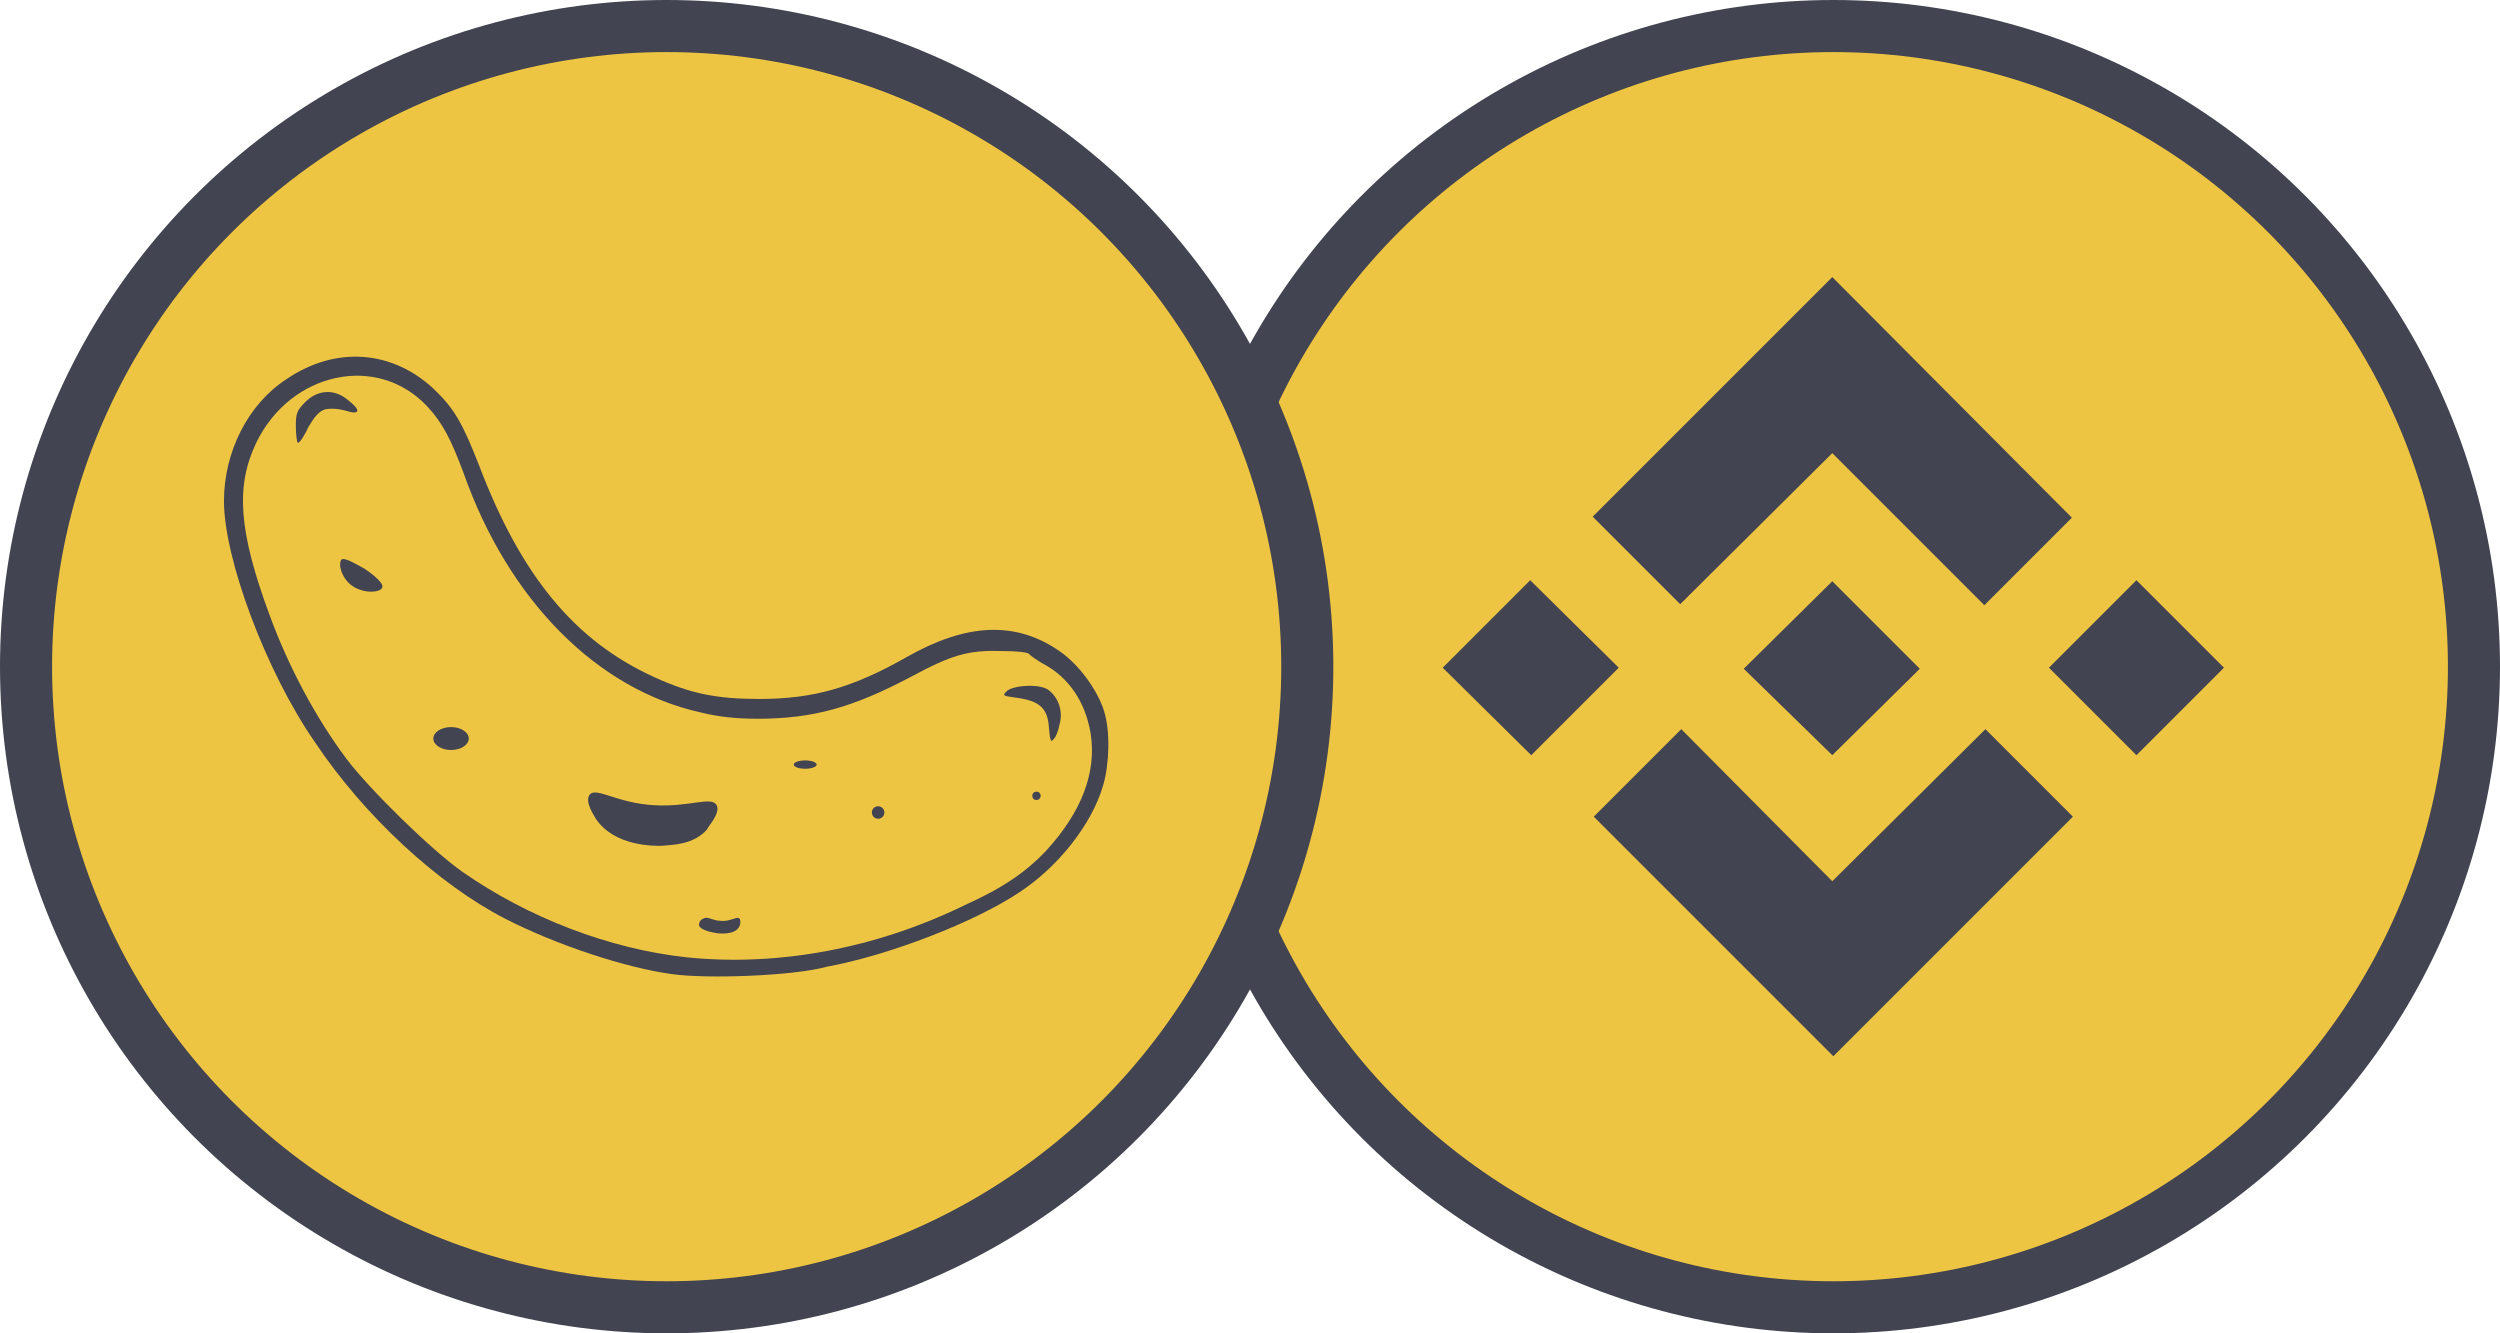 <?xml version="1.0" encoding="utf-8"?>
<!-- Generator: Adobe Illustrator 24.0.1, SVG Export Plug-In . SVG Version: 6.00 Build 0)  -->
<svg version="1.1" id="Layer_1" xmlns="http://www.w3.org/2000/svg" xmlns:xlink="http://www.w3.org/1999/xlink" x="0px" y="0px"
	 width="240px" height="128px" viewBox="0 0 240 128" style="enable-background:new 0 0 240 128;" xml:space="preserve">
<style type="text/css">
	.st0{fill:#EEC542;stroke:#424451;stroke-width:5;stroke-miterlimit:10;}
	.st1{fill:#424451;}
	.st2{fill:#EEC542;}
</style>
<circle class="st0" cx="176" cy="64" r="61.5"/>
<circle class="st0" cx="64" cy="64" r="61.5"/>
<path class="st1" d="M155.4,64.1l-8.4,8.4l-8.5-8.4l8.4-8.4L155.4,64.1z M175.9,43.5l14.6,14.6l8.4-8.4l-23-23.1l-23,23l8.4,8.4
	L175.9,43.5z M205.1,55.7l-8.4,8.4l8.4,8.4l8.4-8.4L205.1,55.7z M175.9,84.6L161.4,70l-8.4,8.4l23,23l23-23l-8.4-8.4L175.9,84.6z
	 M175.9,72.5l8.4-8.3l-8.4-8.4l-8.5,8.4L175.9,72.5z"/>
<g id="layer101">
	<path class="st1" d="M64.4,93.5c-4.3-0.6-10.8-2.7-15.9-5.3c-6.4-3.3-13.5-9.8-18.3-17c-4.7-6.8-8.7-17.6-8.7-23.1
		c0-4.7,2.3-9.3,6-11.7c4.7-3.2,10.1-2.8,14.1,0.9c2,1.9,2.8,3.3,4.4,7.4c4,10.5,9.1,16.8,16.8,20.3c3.5,1.6,6,2.1,10.1,2.1
		c5.2,0,9-1.1,14.1-4c5.8-3.3,10.5-3.5,14.7-0.6c1.9,1.3,3.7,3.8,4.3,5.8c0.6,1.9,0.5,5.1-0.1,7.1c-1.1,3.8-4.4,7.9-8.1,10.3
		c-4.2,2.8-12.4,6-18.4,7.1C76.2,93.7,67.7,94,64.4,93.5z"/>
</g>
<g id="layer102">
	<path class="st1" d="M65.9,91.9c-7.4-0.8-15.2-3.8-21.5-8.2c-3-2.1-8.9-7.9-11.1-10.8c-4.9-6.6-9.2-16.5-10-23
		c-0.8-6.4,2.7-12,8.4-13.5c2.5-0.6,3.9-0.6,6.1,0.4c3.2,1.5,4.9,3.7,6.6,8.6c4.3,12.2,12.8,20.8,22.8,23c1.6,0.4,3.3,0.6,5.4,0.6
		c5.4,0,9.2-1.1,14.7-4c3.9-2.1,5.5-2.6,8.6-2.5c2.5,0,2.5,0.1,4.3,1.2c3.1,2.1,4.3,4.4,4.4,8.1c0.1,2.6-0.6,4.5-2.1,6.9
		c-2.3,3.5-5,5.6-10,8C84,91.1,74.6,92.8,65.9,91.9z M101.7,69.6c0.4-1.3-0.1-2.7-1.1-3.4c-0.9-0.6-3.5-0.4-4,0.2
		c-0.4,0.4-0.3,0.4,1.1,0.6c2.1,0.3,2.9,1,3,2.9c0.1,1.2,0.2,1.4,0.4,1.1C101.3,70.9,101.6,70.2,101.7,69.6z M31.2,39.3
		c0.5-0.1,1.1-0.1,1.9,0.1c1.5,0.5,1.6,0,0.3-1c-1.3-1.1-2.9-1-4.1,0.2c-0.8,0.8-0.9,1.1-0.9,2.3c0,0.8,0.1,1.6,0.2,1.6
		c0.1,0.1,0.6-0.6,1-1.5C30.2,40,30.6,39.5,31.2,39.3z"/>
</g>
<g id="layer103">
	<path class="st2" d="M65.9,91.9c-7.4-0.8-15.2-3.8-21.5-8.2c-3-2.1-8.9-7.9-11.1-10.8c-3-4-5.6-8.9-7.4-13.8
		c-3-8.1-3.3-12.4-1.3-16.6c3.3-6.8,11.6-8.6,16.4-3.5c1.5,1.6,2.3,3.2,3.5,6.4c4.3,12.2,12.8,20.8,22.8,23c1.6,0.4,3.3,0.6,5.4,0.6
		c5.4,0,9.2-1.1,14.7-4c3.9-2.1,5.5-2.6,8.7-2.5c1.4,0,2.6,0.1,2.7,0.3c0.1,0.1,0.6,0.5,1.3,0.9c2.5,1.3,4.1,3.7,4.6,6.7
		c0.6,3.8-0.9,7.6-4.3,11.3c-1.8,1.9-4,3.5-7.8,5.2C84,91.1,74.6,92.8,65.9,91.9z M101.7,69.6c0.4-1.3-0.1-2.7-1.1-3.4
		c-0.9-0.6-3.5-0.4-4,0.2c-0.4,0.4-0.3,0.4,1.1,0.6c2.1,0.3,2.9,1,3,2.9c0.1,1.2,0.2,1.4,0.4,1.1C101.3,70.9,101.6,70.2,101.7,69.6z
		 M31.2,39.3c0.5-0.1,1.1-0.1,1.9,0.1c1.5,0.5,1.6,0,0.3-1c-1.3-1.1-2.9-1-4.1,0.2c-0.8,0.8-0.9,1.1-0.9,2.3c0,0.8,0.1,1.6,0.2,1.6
		c0.1,0.1,0.6-0.6,1-1.5C30.2,40,30.6,39.5,31.2,39.3z"/>
</g>
<path class="st1" d="M35,54.6c0.3,0.2,1.9,1.3,1.7,1.8c-0.2,0.5-1.7,0.6-2.8-0.1c-1.1-0.7-1.5-2.2-1.1-2.6
	C33.2,53.5,34.6,54.4,35,54.6z"/>
<path class="st1" d="M68.8,77.3c0.4,0.8-0.9,2.1-0.9,2.3c-1.3,1.5-3.3,1.5-4.4,1.6c-0.6,0-4.5,0.1-6.3-2.6c-0.1-0.2-1.1-1.6-0.6-2.3
	c0.6-0.8,2.6,0.8,6.2,1C66.2,77.5,68.3,76.4,68.8,77.3z"/>
<circle class="st1" cx="84.3" cy="78" r="0.6"/>
<ellipse class="st1" cx="43.3" cy="70.9" rx="1.7" ry="1.1"/>
<ellipse class="st1" cx="77.3" cy="73.4" rx="1.1" ry="0.4"/>
<path class="st1" d="M71,88.2c0.1,0.1,0.1,0.5,0,0.7c-0.4,0.9-1.9,0.7-2.1,0.7c-0.6-0.1-1.7-0.3-1.8-0.8c0-0.2,0.1-0.5,0.4-0.6
	c0.4-0.3,0.9,0.2,1.7,0.2C70.1,88.5,70.8,87.9,71,88.2z"/>
<circle class="st1" cx="99.5" cy="76.4" r="0.4"/>
</svg>

